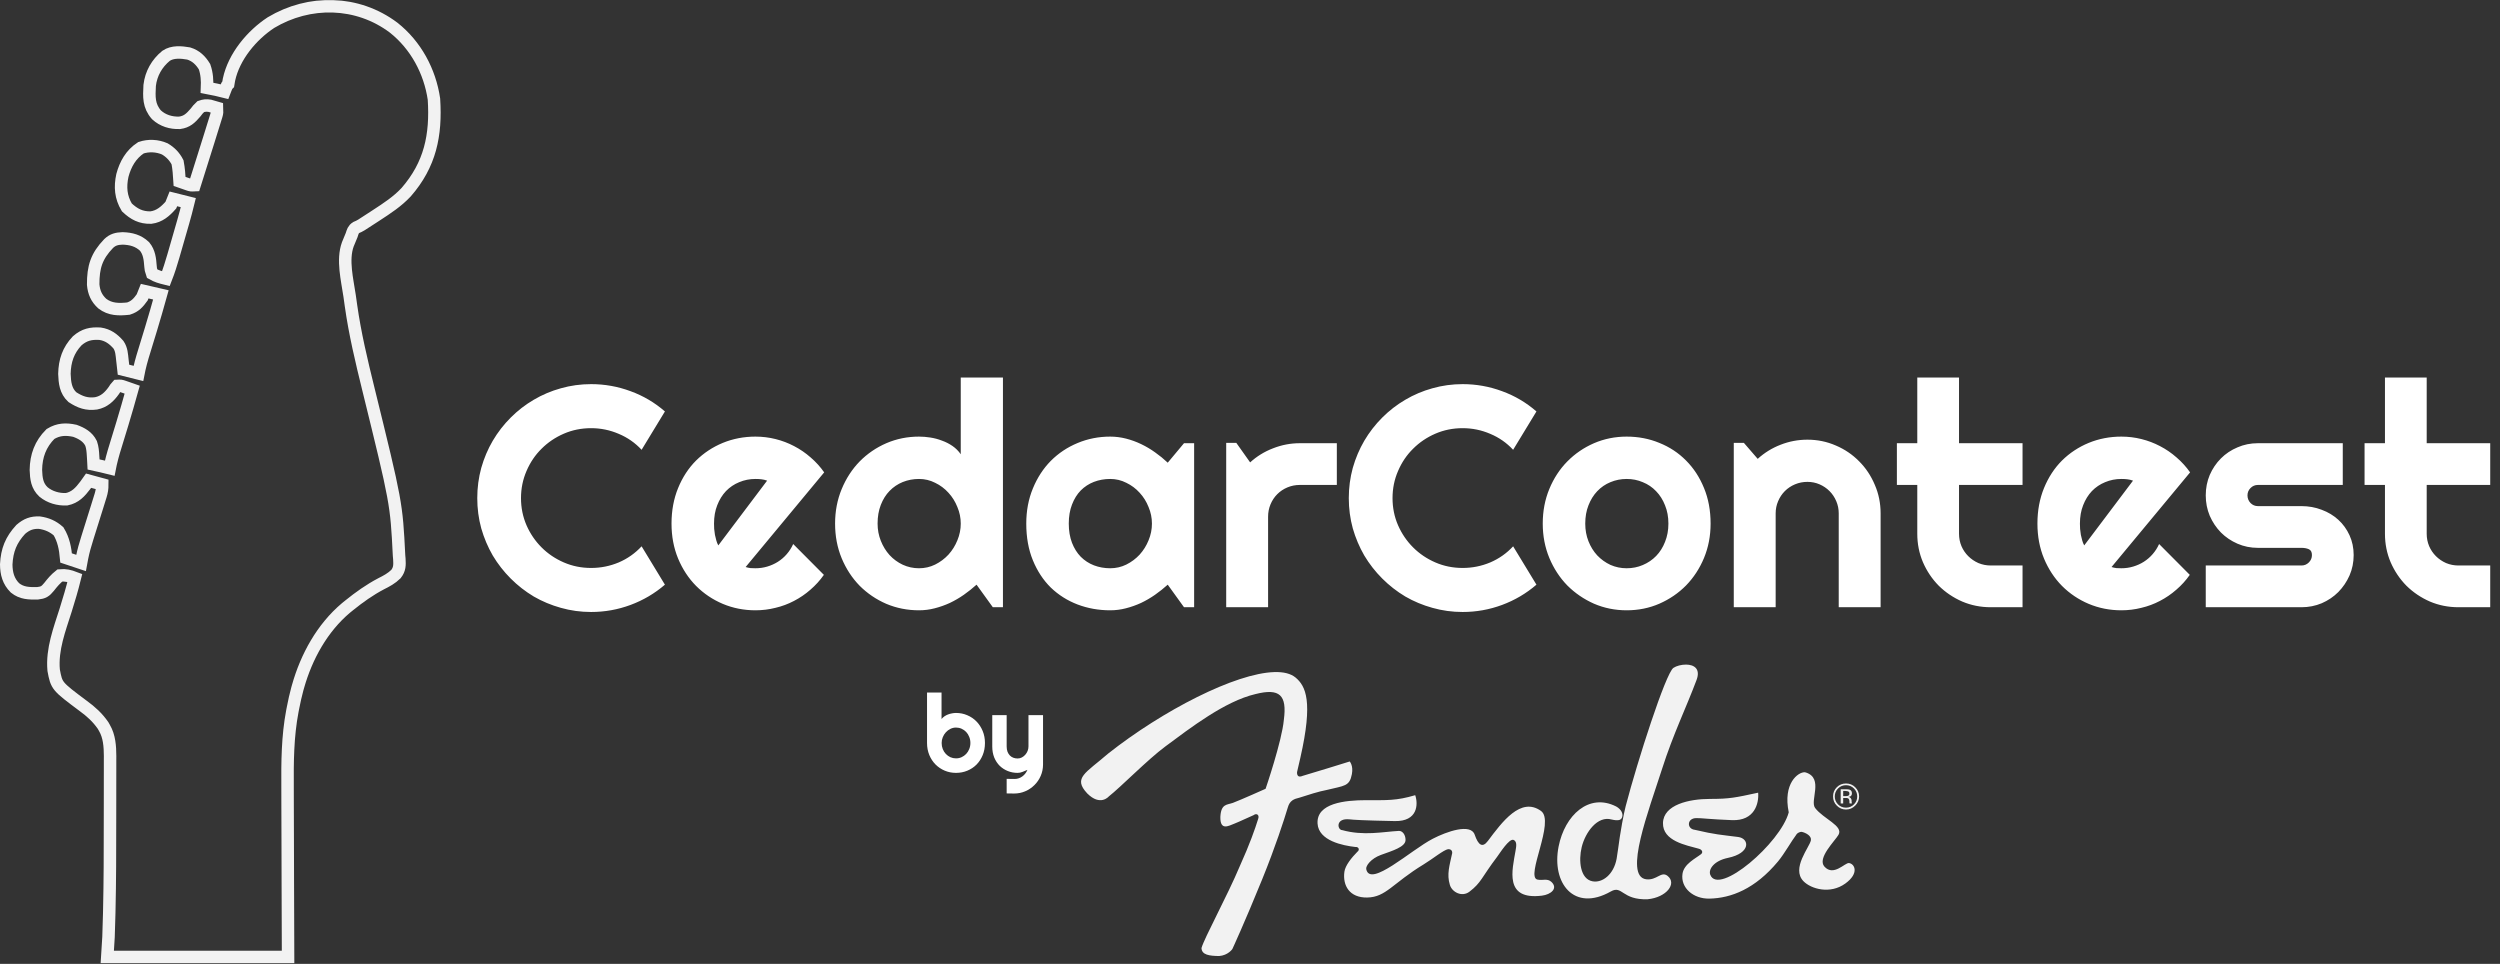 <svg width="2005" height="773" viewBox="0 0 2005 773" fill="none" xmlns="http://www.w3.org/2000/svg">
<rect x="0" y="0" width="2005" height="773" fill="#333333" stroke="none"/>
<path d="M789.934 595.859C789.934 599.426 789.325 602.681 788.108 605.625C786.891 608.569 785.235 611.102 783.14 613.225C781.045 615.32 778.583 616.948 775.752 618.108C772.95 619.269 769.935 619.849 766.708 619.849C763.509 619.849 760.494 619.255 757.664 618.066C754.861 616.877 752.399 615.221 750.275 613.098C748.181 610.975 746.525 608.456 745.308 605.54C744.09 602.596 743.482 599.369 743.482 595.859V555.436H755.116V576.667C755.739 575.874 756.489 575.166 757.366 574.544C758.272 573.921 759.235 573.411 760.254 573.015C761.301 572.619 762.377 572.321 763.481 572.123C764.585 571.897 765.66 571.784 766.708 571.784C769.935 571.784 772.95 572.392 775.752 573.609C778.583 574.798 781.045 576.468 783.14 578.62C785.235 580.771 786.891 583.319 788.108 586.263C789.325 589.178 789.934 592.377 789.934 595.859ZM778.257 595.859C778.257 594.104 777.946 592.476 777.323 590.976C776.729 589.447 775.908 588.131 774.86 587.027C773.813 585.923 772.582 585.06 771.166 584.437C769.779 583.814 768.293 583.503 766.708 583.503C765.123 583.503 763.622 583.857 762.207 584.564C760.82 585.244 759.603 586.164 758.555 587.324C757.508 588.457 756.687 589.773 756.093 591.273C755.498 592.745 755.201 594.274 755.201 595.859C755.201 597.614 755.498 599.242 756.093 600.742C756.687 602.242 757.508 603.544 758.555 604.648C759.603 605.752 760.82 606.63 762.207 607.281C763.622 607.904 765.123 608.215 766.708 608.215C768.293 608.215 769.779 607.904 771.166 607.281C772.582 606.63 773.813 605.752 774.86 604.648C775.908 603.544 776.729 602.242 777.323 600.742C777.946 599.242 778.257 597.614 778.257 595.859ZM807.343 636.324V624.647L813.797 624.732C814.929 624.732 816.019 624.548 817.066 624.18C818.114 623.812 819.076 623.303 819.954 622.652C820.859 622.001 821.652 621.222 822.331 620.316C823.011 619.439 823.563 618.476 823.987 617.429C822.714 617.967 821.411 618.505 820.081 619.042C818.779 619.58 817.463 619.849 816.132 619.849C813.33 619.849 810.697 619.354 808.234 618.363C805.772 617.372 803.606 615.971 801.738 614.159C799.898 612.32 798.44 610.097 797.364 607.493C796.317 604.861 795.793 601.917 795.793 598.661V573.525H807.343V598.661C807.343 600.275 807.569 601.69 808.022 602.907C808.503 604.096 809.14 605.101 809.933 605.922C810.725 606.715 811.645 607.309 812.693 607.705C813.768 608.102 814.915 608.3 816.132 608.3C817.321 608.3 818.439 608.031 819.487 607.493C820.562 606.927 821.496 606.191 822.289 605.285C823.082 604.379 823.704 603.36 824.157 602.228C824.61 601.067 824.837 599.879 824.837 598.661V573.525H836.513V613.268C836.485 616.467 835.862 619.467 834.645 622.269C833.428 625.072 831.758 627.52 829.635 629.615C827.54 631.71 825.091 633.366 822.289 634.583C819.487 635.8 816.486 636.409 813.287 636.409L807.343 636.324Z" fill="white"/>
<path d="M533.268 468.911C525.064 475.966 515.875 481.38 505.703 485.154C495.53 488.928 484.988 490.815 474.077 490.815C465.709 490.815 457.628 489.707 449.835 487.492C442.123 485.359 434.863 482.324 428.053 478.386C421.326 474.366 415.173 469.567 409.595 463.988C404.016 458.41 399.217 452.257 395.197 445.53C391.259 438.72 388.183 431.46 385.968 423.748C383.835 415.955 382.768 407.874 382.768 399.506C382.768 391.138 383.835 383.057 385.968 375.264C388.183 367.47 391.259 360.21 395.197 353.483C399.217 346.673 404.016 340.48 409.595 334.901C415.173 329.322 421.326 324.564 428.053 320.626C434.863 316.606 442.123 313.53 449.835 311.397C457.628 309.182 465.709 308.074 474.077 308.074C484.988 308.074 495.53 309.961 505.703 313.735C515.875 317.427 525.064 322.841 533.268 329.979L514.563 360.743C509.394 355.164 503.282 350.898 496.227 347.945C489.172 344.91 481.788 343.392 474.077 343.392C466.283 343.392 458.982 344.869 452.173 347.822C445.363 350.775 439.416 354.795 434.329 359.882C429.243 364.886 425.223 370.834 422.27 377.725C419.316 384.534 417.84 391.794 417.84 399.506C417.84 407.218 419.316 414.478 422.27 421.287C425.223 428.014 429.243 433.921 434.329 439.008C439.416 444.094 445.363 448.114 452.173 451.067C458.982 454.021 466.283 455.497 474.077 455.497C481.788 455.497 489.172 454.021 496.227 451.067C503.282 448.032 509.394 443.725 514.563 438.146L533.268 468.911ZM597.996 454.759C599.308 455.169 600.621 455.456 601.934 455.62C603.246 455.702 604.559 455.743 605.871 455.743C609.153 455.743 612.311 455.292 615.347 454.39C618.382 453.487 621.213 452.216 623.838 450.575C626.545 448.852 628.924 446.801 630.975 444.422C633.108 441.961 634.831 439.254 636.144 436.3L660.755 461.035C657.638 465.465 654.028 469.444 649.926 472.971C645.906 476.499 641.517 479.493 636.759 481.955C632.083 484.416 627.119 486.262 621.869 487.492C616.7 488.805 611.368 489.461 605.871 489.461C596.601 489.461 587.864 487.738 579.66 484.293C571.538 480.847 564.401 476.048 558.248 469.895C552.177 463.742 547.378 456.441 543.85 447.991C540.323 439.459 538.559 430.106 538.559 419.934C538.559 409.515 540.323 399.998 543.85 391.384C547.378 382.77 552.177 375.428 558.248 369.357C564.401 363.286 571.538 358.569 579.66 355.205C587.864 351.842 596.601 350.16 605.871 350.16C611.368 350.16 616.742 350.816 621.992 352.129C627.242 353.442 632.206 355.328 636.882 357.79C641.64 360.251 646.07 363.286 650.172 366.896C654.274 370.424 657.884 374.402 661.001 378.832L597.996 454.759ZM615.224 385.478C613.665 384.903 612.106 384.534 610.548 384.37C609.071 384.206 607.512 384.124 605.871 384.124C601.277 384.124 596.929 384.985 592.827 386.708C588.807 388.349 585.28 390.728 582.244 393.845C579.291 396.963 576.953 400.737 575.23 405.167C573.507 409.515 572.646 414.437 572.646 419.934C572.646 421.164 572.687 422.559 572.769 424.118C572.933 425.676 573.138 427.276 573.384 428.917C573.712 430.476 574.082 431.993 574.492 433.47C574.902 434.947 575.435 436.259 576.092 437.408L615.224 385.478ZM804.363 487H796.241L783.197 468.911C779.998 471.782 776.593 474.489 772.984 477.032C769.456 479.493 765.723 481.668 761.785 483.554C757.847 485.359 753.787 486.795 749.603 487.861C745.501 488.928 741.317 489.461 737.051 489.461C727.78 489.461 719.043 487.738 710.84 484.293C702.718 480.765 695.58 475.925 689.428 469.772C683.357 463.537 678.557 456.195 675.03 447.745C671.502 439.213 669.738 429.942 669.738 419.934C669.738 410.007 671.502 400.778 675.03 392.246C678.557 383.714 683.357 376.33 689.428 370.095C695.58 363.86 702.718 358.979 710.84 355.452C719.043 351.924 727.78 350.16 737.051 350.16C740.004 350.16 743.04 350.406 746.157 350.898C749.357 351.391 752.433 352.211 755.386 353.36C758.422 354.426 761.252 355.862 763.877 357.667C766.503 359.471 768.718 361.686 770.522 364.312V302.783H804.363V487ZM770.522 419.934C770.522 415.34 769.62 410.909 767.815 406.643C766.092 402.295 763.713 398.481 760.678 395.199C757.642 391.836 754.074 389.169 749.972 387.2C745.952 385.149 741.645 384.124 737.051 384.124C732.457 384.124 728.109 384.944 724.007 386.585C719.987 388.226 716.459 390.605 713.424 393.722C710.47 396.758 708.132 400.491 706.409 404.921C704.687 409.351 703.825 414.355 703.825 419.934C703.825 424.774 704.687 429.368 706.409 433.716C708.132 438.064 710.47 441.879 713.424 445.16C716.459 448.442 719.987 451.026 724.007 452.913C728.109 454.8 732.457 455.743 737.051 455.743C741.645 455.743 745.952 454.759 749.972 452.79C754.074 450.739 757.642 448.073 760.678 444.791C763.713 441.428 766.092 437.613 767.815 433.347C769.62 428.999 770.522 424.528 770.522 419.934ZM957.693 487H949.571L936.527 468.911C933.327 471.782 929.923 474.489 926.313 477.032C922.786 479.493 919.053 481.668 915.115 483.554C911.177 485.359 907.116 486.795 902.932 487.861C898.83 488.928 894.646 489.461 890.38 489.461C881.11 489.461 872.373 487.902 864.169 484.785C856.047 481.668 848.91 477.155 842.757 471.249C836.686 465.26 831.887 457.958 828.359 449.344C824.832 440.73 823.068 430.927 823.068 419.934C823.068 409.679 824.832 400.285 828.359 391.753C831.887 383.139 836.686 375.756 842.757 369.603C848.91 363.45 856.047 358.692 864.169 355.328C872.373 351.883 881.11 350.16 890.38 350.16C894.646 350.16 898.871 350.693 903.055 351.76C907.239 352.826 911.3 354.303 915.238 356.19C919.176 358.077 922.909 360.292 926.436 362.835C930.046 365.378 933.41 368.126 936.527 371.08L949.571 355.452H957.693V487ZM923.852 419.934C923.852 415.34 922.95 410.909 921.145 406.643C919.422 402.295 917.043 398.481 914.007 395.199C910.972 391.836 907.403 389.169 903.301 387.2C899.282 385.149 894.975 384.124 890.38 384.124C885.786 384.124 881.438 384.903 877.336 386.462C873.316 388.021 869.789 390.318 866.753 393.353C863.8 396.389 861.462 400.162 859.739 404.675C858.016 409.105 857.155 414.191 857.155 419.934C857.155 425.676 858.016 430.804 859.739 435.316C861.462 439.746 863.8 443.479 866.753 446.514C869.789 449.549 873.316 451.847 877.336 453.405C881.438 454.964 885.786 455.743 890.38 455.743C894.975 455.743 899.282 454.759 903.301 452.79C907.403 450.739 910.972 448.073 914.007 444.791C917.043 441.428 919.422 437.613 921.145 433.347C922.95 428.999 923.852 424.528 923.852 419.934ZM1017.01 487H983.412V355.205H991.534L1002.61 370.834C1008.02 365.911 1014.18 362.138 1021.07 359.512C1027.96 356.805 1035.1 355.452 1042.48 355.452H1072.14V388.923H1042.48C1038.95 388.923 1035.63 389.579 1032.51 390.892C1029.39 392.205 1026.69 394.01 1024.39 396.307C1022.09 398.604 1020.29 401.311 1018.98 404.428C1017.66 407.546 1017.01 410.868 1017.01 414.396V487ZM1232.23 468.911C1224.03 475.966 1214.84 481.38 1204.67 485.154C1194.5 488.928 1183.95 490.815 1173.04 490.815C1164.68 490.815 1156.59 489.707 1148.8 487.492C1141.09 485.359 1133.83 482.324 1127.02 478.386C1120.29 474.366 1114.14 469.567 1108.56 463.988C1102.98 458.41 1098.18 452.257 1094.16 445.53C1090.23 438.72 1087.15 431.46 1084.93 423.748C1082.8 415.955 1081.73 407.874 1081.73 399.506C1081.73 391.138 1082.8 383.057 1084.93 375.264C1087.15 367.47 1090.23 360.21 1094.16 353.483C1098.18 346.673 1102.98 340.48 1108.56 334.901C1114.14 329.322 1120.29 324.564 1127.02 320.626C1133.83 316.606 1141.09 313.53 1148.8 311.397C1156.59 309.182 1164.68 308.074 1173.04 308.074C1183.95 308.074 1194.5 309.961 1204.67 313.735C1214.84 317.427 1224.03 322.841 1232.23 329.979L1213.53 360.743C1208.36 355.164 1202.25 350.898 1195.19 347.945C1188.14 344.91 1180.76 343.392 1173.04 343.392C1165.25 343.392 1157.95 344.869 1151.14 347.822C1144.33 350.775 1138.38 354.795 1133.3 359.882C1128.21 364.886 1124.19 370.834 1121.24 377.725C1118.28 384.534 1116.81 391.794 1116.81 399.506C1116.81 407.218 1118.28 414.478 1121.24 421.287C1124.19 428.014 1128.21 433.921 1133.3 439.008C1138.38 444.094 1144.33 448.114 1151.14 451.067C1157.95 454.021 1165.25 455.497 1173.04 455.497C1180.76 455.497 1188.14 454.021 1195.19 451.067C1202.25 448.032 1208.36 443.725 1213.53 438.146L1232.23 468.911ZM1371.9 419.934C1371.9 429.778 1370.14 438.967 1366.61 447.499C1363.09 455.948 1358.29 463.291 1352.22 469.526C1346.14 475.679 1339.01 480.56 1330.8 484.17C1322.68 487.697 1313.94 489.461 1304.59 489.461C1295.32 489.461 1286.58 487.697 1278.38 484.17C1270.26 480.56 1263.12 475.679 1256.97 469.526C1250.9 463.291 1246.1 455.948 1242.57 447.499C1239.04 438.967 1237.28 429.778 1237.28 419.934C1237.28 409.925 1239.04 400.655 1242.57 392.123C1246.1 383.591 1250.9 376.248 1256.97 370.095C1263.12 363.86 1270.26 358.979 1278.38 355.452C1286.58 351.924 1295.32 350.16 1304.59 350.16C1313.94 350.16 1322.68 351.842 1330.8 355.205C1339.01 358.487 1346.14 363.204 1352.22 369.357C1358.29 375.428 1363.09 382.77 1366.61 391.384C1370.14 399.916 1371.9 409.433 1371.9 419.934ZM1338.06 419.934C1338.06 414.519 1337.16 409.638 1335.36 405.29C1333.63 400.86 1331.25 397.086 1328.22 393.969C1325.18 390.769 1321.61 388.349 1317.51 386.708C1313.49 384.985 1309.19 384.124 1304.59 384.124C1300 384.124 1295.65 384.985 1291.55 386.708C1287.53 388.349 1284 390.769 1280.96 393.969C1278.01 397.086 1275.67 400.86 1273.95 405.29C1272.23 409.638 1271.37 414.519 1271.37 419.934C1271.37 425.02 1272.23 429.737 1273.95 434.085C1275.67 438.433 1278.01 442.207 1280.96 445.407C1284 448.606 1287.53 451.149 1291.55 453.036C1295.65 454.841 1300 455.743 1304.59 455.743C1309.19 455.743 1313.49 454.882 1317.51 453.159C1321.61 451.436 1325.18 449.016 1328.22 445.899C1331.25 442.781 1333.63 439.008 1335.36 434.577C1337.16 430.147 1338.06 425.266 1338.06 419.934ZM1424.08 487H1390.49V355.205H1398.61L1409.68 368.003C1415.1 363.081 1421.21 359.307 1428.02 356.682C1434.91 353.975 1442.09 352.621 1449.55 352.621C1457.59 352.621 1465.18 354.18 1472.32 357.297C1479.46 360.333 1485.69 364.558 1491.02 369.972C1496.36 375.305 1500.54 381.581 1503.58 388.8C1506.69 395.937 1508.25 403.567 1508.25 411.689V487H1474.66V411.689C1474.66 408.243 1474 405.003 1472.69 401.967C1471.38 398.85 1469.57 396.143 1467.27 393.845C1464.98 391.548 1462.31 389.744 1459.28 388.431C1456.24 387.118 1453 386.462 1449.55 386.462C1446.03 386.462 1442.7 387.118 1439.59 388.431C1436.47 389.744 1433.76 391.548 1431.46 393.845C1429.17 396.143 1427.36 398.85 1426.05 401.967C1424.74 405.003 1424.08 408.243 1424.08 411.689V487ZM1596.61 487C1588.49 487 1580.86 485.482 1573.72 482.447C1566.58 479.329 1560.31 475.104 1554.89 469.772C1549.56 464.357 1545.33 458.081 1542.22 450.944C1539.18 443.807 1537.66 436.177 1537.66 428.055V388.923H1521.3V355.452H1537.66V302.783H1571.13V355.452H1622.08V388.923H1571.13V428.055C1571.13 431.583 1571.79 434.906 1573.1 438.023C1574.42 441.059 1576.22 443.725 1578.52 446.022C1580.82 448.319 1583.52 450.165 1586.64 451.559C1589.76 452.872 1593.08 453.528 1596.61 453.528H1622.08V487H1596.61ZM1693.45 454.759C1694.77 455.169 1696.08 455.456 1697.39 455.62C1698.7 455.702 1700.02 455.743 1701.33 455.743C1704.61 455.743 1707.77 455.292 1710.8 454.39C1713.84 453.487 1716.67 452.216 1719.3 450.575C1722 448.852 1724.38 446.801 1726.43 444.422C1728.57 441.961 1730.29 439.254 1731.6 436.3L1756.21 461.035C1753.1 465.465 1749.49 469.444 1745.38 472.971C1741.36 476.499 1736.98 479.493 1732.22 481.955C1727.54 484.416 1722.58 486.262 1717.33 487.492C1712.16 488.805 1706.83 489.461 1701.33 489.461C1692.06 489.461 1683.32 487.738 1675.12 484.293C1667 480.847 1659.86 476.048 1653.71 469.895C1647.64 463.742 1642.84 456.441 1639.31 447.991C1635.78 439.459 1634.02 430.106 1634.02 419.934C1634.02 409.515 1635.78 399.998 1639.31 391.384C1642.84 382.77 1647.64 375.428 1653.71 369.357C1659.86 363.286 1667 358.569 1675.12 355.205C1683.32 351.842 1692.06 350.16 1701.33 350.16C1706.83 350.16 1712.2 350.816 1717.45 352.129C1722.7 353.442 1727.66 355.328 1732.34 357.79C1737.1 360.251 1741.53 363.286 1745.63 366.896C1749.73 370.424 1753.34 374.402 1756.46 378.832L1693.45 454.759ZM1710.68 385.478C1709.12 384.903 1707.56 384.534 1706.01 384.37C1704.53 384.206 1702.97 384.124 1701.33 384.124C1696.74 384.124 1692.39 384.985 1688.29 386.708C1684.27 388.349 1680.74 390.728 1677.7 393.845C1674.75 396.963 1672.41 400.737 1670.69 405.167C1668.97 409.515 1668.1 414.437 1668.1 419.934C1668.1 421.164 1668.14 422.559 1668.23 424.118C1668.39 425.676 1668.6 427.276 1668.84 428.917C1669.17 430.476 1669.54 431.993 1669.95 433.47C1670.36 434.947 1670.89 436.259 1671.55 437.408L1710.68 385.478ZM1845.8 487H1769.01V453.528H1845.8C1848.1 453.528 1850.06 452.708 1851.71 451.067C1853.35 449.426 1854.17 447.458 1854.17 445.16C1854.17 442.781 1853.35 441.223 1851.71 440.484C1850.06 439.746 1848.1 439.377 1845.8 439.377H1810.85C1805.03 439.377 1799.57 438.269 1794.48 436.054C1789.4 433.839 1784.97 430.845 1781.19 427.071C1777.42 423.215 1774.43 418.744 1772.21 413.658C1770.08 408.571 1769.01 403.116 1769.01 397.291C1769.01 391.466 1770.08 386.011 1772.21 380.924C1774.43 375.838 1777.42 371.408 1781.19 367.634C1784.97 363.86 1789.4 360.907 1794.48 358.774C1799.57 356.559 1805.03 355.452 1810.85 355.452H1878.9V388.923H1810.85C1808.55 388.923 1806.58 389.744 1804.94 391.384C1803.3 393.025 1802.48 394.994 1802.48 397.291C1802.48 399.67 1803.3 401.721 1804.94 403.444C1806.58 405.085 1808.55 405.905 1810.85 405.905H1845.8C1851.54 405.905 1856.96 406.89 1862.04 408.858C1867.13 410.745 1871.56 413.412 1875.33 416.857C1879.11 420.303 1882.1 424.446 1884.32 429.286C1886.53 434.126 1887.64 439.418 1887.64 445.16C1887.64 450.985 1886.53 456.441 1884.32 461.527C1882.1 466.531 1879.11 470.962 1875.33 474.817C1871.56 478.591 1867.13 481.585 1862.04 483.801C1856.96 485.934 1851.54 487 1845.8 487ZM1971.69 487C1963.57 487 1955.94 485.482 1948.8 482.447C1941.66 479.329 1935.38 475.104 1929.97 469.772C1924.64 464.357 1920.41 458.081 1917.3 450.944C1914.26 443.807 1912.74 436.177 1912.74 428.055V388.923H1896.38V355.452H1912.74V302.783H1946.21V355.452H1997.16V388.923H1946.21V428.055C1946.21 431.583 1946.87 434.906 1948.18 438.023C1949.5 441.059 1951.3 443.725 1953.6 446.022C1955.89 448.319 1958.6 450.165 1961.72 451.559C1964.84 452.872 1968.16 453.528 1971.69 453.528H1997.16V487H1971.69Z" fill="white"/>
<path d="M1352.23 533C1348.49 532.976 1344.5 534.027 1342.1 535.628C1335.93 539.747 1313.26 610.259 1303.81 646.492C1303.81 646.492 1301.76 654.034 1299.05 671.392C1298.62 674.211 1297.18 685.247 1296.55 688.661C1294.2 701.448 1285.05 708.311 1277.16 706.804C1267.29 704.922 1265.88 690.292 1268.52 679.401C1271.42 667.464 1281.24 653.985 1292.55 657.253C1298 658.524 1300.82 657.884 1301.18 654.25C1301.65 649.555 1296.05 646.742 1296.05 646.742C1274.36 635.826 1254.98 653.684 1250 678.9C1244.19 708.325 1262.38 731.719 1291.92 714.937C1301.17 709.686 1300.67 721.949 1321.45 721.193C1336.56 719.722 1345.19 708.56 1337.34 702.423C1332.21 698.404 1328.75 706.277 1320.2 705.176C1301.93 702.829 1322.38 649.78 1332.96 616.711C1341.99 588.507 1352.04 568.252 1360.62 545.388C1364.06 536.194 1358.48 533.039 1352.23 533ZM1022.15 539.007C990.785 539.838 932.567 569.772 888.635 604.449C870.621 620.109 860.245 623.829 871.993 636.356C882.433 646.796 889.136 638.859 889.136 638.859C899.056 631.026 920.463 609.133 934.556 598.692C954.627 583.822 982.34 562.39 1006.88 556.648C1026.35 551.714 1032.27 557.455 1029.65 577.295C1028.12 594.322 1015.01 632.601 1015.01 632.601C1015.01 632.601 994.863 641.625 988.862 643.863C984.172 645.604 979.267 644.418 978.727 655.125C978.487 666.606 985.454 662.281 990.114 660.505C993.717 659.128 1002.22 655.059 1005.38 653.748C1007.73 651.921 1010.31 653.482 1009.01 656.876C1006.66 664.448 1002.4 676.782 994.368 694.539C984.188 718.819 965.934 751.998 963.587 760.357C963.847 765.837 969.818 766.623 977.727 766.738C984.999 766.177 988.362 761.107 988.362 761.107C988.362 761.107 997.837 740.731 1012.39 704.924C1022.95 678.918 1029.87 657.436 1032.78 647.741C1034.35 642 1037.73 640.779 1042.17 639.733C1048.8 637.556 1058.12 634.632 1063.81 633.601C1078.21 630.048 1082.35 630.814 1084.21 620.839C1085.51 613.902 1082.46 610.704 1082.46 610.704C1082.46 610.704 1051.09 620.483 1044.8 622.216C1039.32 624.563 1040.29 618.837 1040.29 618.837C1040.29 618.837 1039.53 622.455 1042.92 607.575C1053.21 562.309 1047.22 550.262 1039.04 543.385C1035.16 540.177 1029.38 538.815 1022.15 539.007ZM1447.46 619.339C1442.07 619.105 1429.78 628.242 1434.57 651.497C1428.04 676.032 1378.25 718.851 1371.63 701.548C1370.01 697.334 1374.37 690.406 1385.77 688.034C1404.56 684.115 1402.99 672.428 1394.03 671.267C1379.93 669.441 1376.04 669.446 1359.24 665.511C1352.61 664.811 1352.81 656.002 1360.62 656.127C1363.84 655.996 1371.9 657.108 1389.15 657.754C1407.19 658.429 1410.76 644.394 1410.04 635.731C1391.63 639.705 1387.26 640.736 1371.38 640.736C1354.71 640.736 1334.09 645.341 1333.71 660.006C1333.34 674.575 1352.46 677.864 1362.37 680.652C1365.11 681.308 1366.07 683.594 1364.25 685.031C1360.01 688.41 1350.49 692.829 1349.36 700.797C1347.74 712.078 1357.99 720.968 1371 720.692C1388.33 720.332 1407.55 712.979 1425.93 690.912C1431.13 684.68 1436.98 674.154 1440.57 669.515C1441.43 667.843 1443.86 667.012 1444.95 667.138C1448.24 667.863 1452.96 670.327 1452.34 673.895C1451.38 679.355 1436.43 696.428 1446.33 706.678C1452.41 712.974 1467.79 717.428 1479.99 708.555C1491.41 700.251 1487.39 692.714 1482.87 692.164C1479.63 691.772 1470.54 703.134 1463.22 695.042C1457.15 688.319 1471.62 674.47 1474.48 669.515C1478.62 662.367 1462.5 656.867 1455.71 647.993C1451.34 642.158 1462.69 624.335 1448.46 619.59C1448.17 619.492 1447.81 619.355 1447.46 619.339H1447.46ZM1480.49 628.349C1477.62 628.349 1475.13 629.325 1473.11 631.352C1471.07 633.389 1470.1 635.866 1470.1 638.734C1470.1 641.632 1471.09 644.085 1473.11 646.117C1475.13 648.159 1477.6 649.245 1480.49 649.245C1483.38 649.245 1485.83 648.159 1487.87 646.117C1489.91 644.07 1491 641.622 1491 638.734C1491 635.856 1489.91 633.378 1487.87 631.352C1485.83 629.325 1483.38 628.349 1480.49 628.349ZM1480.49 629.725C1482.99 629.725 1485.1 630.591 1486.87 632.353C1488.62 634.104 1489.5 636.252 1489.5 638.734C1489.5 641.237 1488.62 643.354 1486.87 645.115C1485.11 646.877 1483 647.743 1480.49 647.743C1477.98 647.743 1475.86 646.877 1474.11 645.115C1472.37 643.353 1471.48 641.236 1471.48 638.734C1471.48 636.252 1472.36 634.105 1474.11 632.353C1475.87 630.59 1478 629.725 1480.49 629.725ZM1476.23 632.978V644.365H1478.24V639.986H1479.86C1480.96 639.986 1481.68 639.99 1482.11 640.236C1482.86 640.661 1483.24 641.541 1483.24 642.863V643.864L1483.37 644.24C1483.38 644.29 1483.36 644.325 1483.37 644.365H1485.24L1485.12 644.24C1485.07 644.145 1485.13 644.045 1485.12 643.739C1485.1 643.439 1484.99 643.123 1484.99 642.863V641.987C1484.99 641.411 1484.78 640.841 1484.37 640.235C1483.95 639.635 1483.38 639.249 1482.49 639.109C1483.2 638.993 1483.72 638.864 1484.12 638.608C1484.86 638.123 1485.24 637.257 1485.24 636.231C1485.24 634.79 1484.68 633.849 1483.49 633.353C1482.83 633.078 1481.67 632.978 1480.24 632.978L1476.23 632.978ZM1478.24 634.354H1479.99C1481.14 634.354 1481.97 634.574 1482.49 634.854C1483.01 635.14 1483.24 635.651 1483.24 636.481C1483.24 637.357 1482.92 637.923 1482.12 638.233C1481.68 638.403 1480.99 638.483 1480.11 638.483H1478.24V634.354ZM1135.01 637.733C1119.7 642.297 1111.94 641.737 1095.72 641.737C1078.7 641.737 1055.7 644.109 1056.68 660.506C1057.51 674.295 1076.93 678.143 1086.96 679.275C1089.84 679.01 1090.68 681.718 1088.59 683.154C1084.06 687.739 1078.9 694.04 1078.2 699.17C1076.69 710.272 1082.37 720.062 1096.47 719.816C1111.61 719.556 1116.57 708.565 1141.89 693.164C1148.96 688.865 1157.79 681.608 1161.41 681.026C1162.8 681.026 1164.8 681.482 1164.67 684.154C1162.52 694.259 1160.18 701.067 1162.79 709.68C1164.63 715.747 1172.65 719.566 1178.43 715.186C1188.09 707.878 1188.18 703.624 1200.7 687.157C1202.78 684.435 1210.45 671.982 1213.97 673.644C1216.89 675.02 1216.01 679.09 1215.47 682.277C1212.84 697.694 1206.15 722.074 1236.61 718.314C1243.86 717.423 1249.75 712.487 1244.25 707.303C1240.92 704.165 1237.17 706.392 1232.99 705.426C1223.21 703.174 1247.4 658.638 1235.87 650.37C1219.64 638.748 1204.6 659.349 1193.32 674.394C1188.87 680.326 1185.57 677.738 1182.69 669.389C1179.47 660.1 1160.23 666.927 1149.15 672.643C1131.48 681.757 1098.76 712.253 1095.72 697.043C1095.2 694.415 1099.54 688.544 1107.48 685.656C1116.8 682.267 1127.25 679.244 1127.25 673.644C1127.25 669.309 1124.67 666.232 1121.87 666.386C1108.87 667.107 1093.75 670.516 1076.45 665.761C1072.51 665.73 1070.78 655.835 1082.46 657.128C1085.55 657.472 1092.46 657.983 1118.62 658.504C1137.05 658.874 1137.48 645.061 1135.01 637.733H1135.01Z" fill="#F2F2F2"/>
<mask id="path-4-outside-1_5_11" maskUnits="userSpaceOnUse" x="-1" y="0" width="355" height="773" fill="black">
<rect fill="white" x="-1" width="355" height="773"/>
<path d="M315.691 22.177C333.493 36.258 344.738 57.09 348.031 79.502C349.891 108.563 345.001 132.001 325.727 154.15C318.762 161.583 310.518 166.984 302.031 172.502C301.364 172.94 300.696 173.378 300.008 173.83C288.794 181.187 288.794 181.187 285.766 182.435C283.254 183.98 282.933 185.745 282.031 188.502C281.519 189.739 281.519 189.739 280.996 191.002C280.657 191.827 280.318 192.652 279.969 193.502C279.456 194.739 279.456 194.739 278.934 196.002C274.414 208.523 278.527 224.473 280.396 237.335C280.777 239.97 281.143 242.607 281.508 245.244C284.673 267.637 289.907 289.524 295.306 311.467C317.921 403.441 317.921 403.441 320.031 445.502C320.114 446.444 320.197 447.387 320.283 448.358C320.56 453.143 320.607 456.536 317.555 460.396C314.047 463.85 310.029 466.009 305.656 468.189C296.374 473.077 288.185 478.927 280.031 485.502C279.197 486.173 278.363 486.845 277.504 487.537C258.363 503.665 245.751 526.717 239.031 550.502C238.842 551.165 238.653 551.829 238.458 552.513C237.088 557.467 236.033 562.462 235.031 567.502C234.86 568.363 234.688 569.225 234.512 570.113C230.57 590.817 230.495 611.178 230.626 632.173C230.651 636.949 230.653 641.726 230.658 646.502C230.67 655.501 230.703 664.499 230.743 673.497C230.797 685.69 230.818 697.882 230.841 710.074C230.879 729.217 230.958 748.359 231.031 767.502C183.181 767.502 135.331 767.502 86.031 767.502C86.361 762.222 86.691 756.942 87.031 751.502C87.292 745.368 87.441 739.233 87.582 733.095C87.603 732.216 87.624 731.336 87.645 730.43C88.191 706.776 88.219 683.118 88.217 659.458C88.216 653.16 88.23 646.862 88.247 640.565C88.258 635.645 88.26 630.726 88.26 625.807C88.261 623.482 88.266 621.157 88.273 618.832C88.283 615.608 88.28 612.384 88.274 609.16C88.28 608.224 88.285 607.288 88.291 606.323C88.255 598.694 87.739 590.528 83.781 583.814C83.405 583.15 83.028 582.486 82.641 581.802C78.14 575.369 73.052 570.725 66.719 566.127C45.424 550.199 45.424 550.199 43.031 537.502C41.517 520.741 47.771 504.801 52.732 489.069C55.403 480.598 57.901 472.125 60.031 463.502C55.921 461.923 52.441 461.054 48.031 461.502C44.587 464.239 42.081 467.153 39.406 470.611C36.349 474.332 34.802 475.3 30.078 475.838C23.254 475.918 17.524 475.901 12.031 471.502C6.704 466.229 5.08 459.987 5 452.646C5.594 441.166 8.839 433.061 16.617 424.595C21.291 420.542 25.51 418.918 31.594 419.154C37.589 420.009 42.459 422.096 46.969 426.127C51.015 432.748 52.324 439.859 53.031 447.502C56.991 448.822 60.951 450.142 65.031 451.502C65.3 450.056 65.569 448.611 65.846 447.122C66.907 441.823 68.369 436.731 70 431.584C70.281 430.682 70.562 429.781 70.851 428.852C71.74 426.004 72.635 423.159 73.531 420.314C74.426 417.458 75.319 414.601 76.211 411.744C76.764 409.976 77.318 408.209 77.874 406.442C78.6 404.13 79.317 401.817 80.031 399.502C80.239 398.84 80.446 398.178 80.66 397.496C81.631 394.289 82.031 391.905 82.031 388.502C78.401 387.512 74.771 386.522 71.031 385.502C70.165 386.719 69.299 387.935 68.406 389.189C64.319 394.585 60.366 399.012 53.371 400.408C46.706 400.675 40.076 398.806 34.906 394.564C29.663 389.673 29.024 383.769 28.781 376.877C28.952 365.527 32.423 356.11 40.469 348.064C46.854 344.171 52.893 343.949 60.031 345.502C65.561 347.503 70.428 350.225 73.094 355.674C74.229 359.098 74.454 362.215 74.656 365.814C74.768 367.696 74.768 367.696 74.883 369.615C74.932 370.568 74.981 371.52 75.031 372.502C75.635 372.634 76.238 372.767 76.859 372.904C77.659 373.081 78.458 373.257 79.281 373.439C80.465 373.7 80.465 373.7 81.672 373.966C83.8 374.449 85.915 374.969 88.031 375.502C88.263 374.341 88.495 373.181 88.734 371.986C90.171 365.526 92.166 359.233 94.115 352.914C95.243 349.254 96.36 345.591 97.477 341.927C97.697 341.205 97.917 340.483 98.144 339.738C100.896 330.694 103.484 321.605 106.031 312.502C104.596 311.996 103.158 311.497 101.719 311.002C100.918 310.723 100.118 310.445 99.293 310.158C96.944 309.362 96.944 309.362 94.031 309.502C92.587 311.105 92.587 311.105 91.281 313.189C87.613 318.335 83.434 322.267 77.031 323.502C69.656 324.506 64.206 322.529 58.031 318.502C52.578 313.457 51.936 306.89 51.656 299.814C51.894 289.36 54.705 280.923 61.934 273.306C67.706 268.34 72.868 267.177 80.332 267.646C86.638 268.637 90.852 271.751 95.031 276.502C97.523 280.201 97.69 284.423 98.156 288.752C98.286 289.869 98.286 289.869 98.418 291.009C98.629 292.839 98.831 294.67 99.031 296.502C102.991 297.492 106.951 298.482 111.031 299.502C111.263 298.341 111.495 297.181 111.734 295.986C113.172 289.526 115.166 283.233 117.115 276.914C118.243 273.254 119.36 269.591 120.477 265.927C120.697 265.205 120.917 264.483 121.144 263.738C123.896 254.694 126.484 245.605 129.031 236.502C124.741 235.512 120.451 234.522 116.031 233.502C115.371 235.152 114.711 236.802 114.031 238.502C110.843 242.93 108.27 245.818 103.031 247.502C95.364 248.312 88.337 248.343 82.031 243.502C77.368 239.245 75.307 234.494 74.731 228.24C74.682 214.166 77.352 205.512 87.117 195.326C90.5 192.102 93.718 191.372 98.281 191.189C105.093 191.404 110.839 192.879 115.906 197.627C119.755 202.31 120.255 207.719 120.707 213.598C120.903 216.066 120.903 216.066 122.031 219.502C125.611 221.588 129.052 222.526 133.031 223.502C135.387 217.464 137.316 211.387 139.098 205.158C139.377 204.189 139.657 203.221 139.945 202.223C140.532 200.186 141.118 198.149 141.702 196.112C142.591 193.01 143.486 189.91 144.381 186.81C144.953 184.822 145.526 182.834 146.098 180.845C146.495 179.469 146.495 179.469 146.9 178.064C148.379 172.898 149.76 167.723 151.031 162.502C147.071 161.512 143.111 160.522 139.031 159.502C138.371 161.152 137.711 162.802 137.031 164.502C132.576 169.538 127.864 173.648 121.031 174.502C112.978 174.706 107.483 171.767 101.719 166.314C96.788 158.096 96.18 149.921 98.156 140.689C100.592 131.594 105.027 123.754 113.031 118.502C119.248 116.429 126.122 116.802 132.145 119.392C136.642 122.037 140.035 125.554 142.406 130.189C143.363 135.259 143.715 140.357 144.031 145.502C145.467 146.007 146.905 146.506 148.344 147.002C149.144 147.28 149.945 147.559 150.77 147.845C153.119 148.641 153.119 148.641 156.031 148.502C159.481 137.57 162.919 126.635 166.344 115.696C166.975 113.681 167.607 111.666 168.239 109.651C169.239 106.457 170.231 103.261 171.219 100.064C171.51 99.138 171.8 98.212 172.1 97.257C172.36 96.411 172.619 95.565 172.887 94.693C173.11 93.973 173.333 93.253 173.563 92.512C174.182 90.196 174.182 90.196 174.031 86.502C172.814 86.151 171.597 85.8 170.344 85.439C169.659 85.242 168.975 85.045 168.27 84.841C165.459 84.415 163.73 84.57 161.031 85.502C158.769 87.685 158.769 87.685 156.719 90.377C152.89 94.8 149.946 97.728 144.031 98.502C137.155 98.744 130.604 96.802 125.492 92.08C119.159 84.895 119.543 77.633 120.031 68.502C121.168 58.911 125.818 50.853 133.164 44.779C138.337 41.24 145.342 41.862 151.285 42.892C157.063 44.656 160.917 48.395 164.031 53.502C165.98 59.045 166.285 64.674 166.031 70.502C166.707 70.634 167.382 70.767 168.078 70.904C168.97 71.081 169.862 71.257 170.781 71.439C171.663 71.613 172.545 71.787 173.453 71.966C175.664 72.425 177.846 72.935 180.031 73.502C180.341 72.697 180.65 71.893 180.969 71.064C182.031 68.502 182.031 68.502 183.031 67.502C183.237 66.285 183.444 65.068 183.656 63.814C187.618 45.384 201.891 28.258 217.324 18.123C248.055 -0.28 286.601 0.314 315.691 22.177Z"/>
</mask>
<path d="M315.691 22.177C333.493 36.258 344.738 57.09 348.031 79.502C349.891 108.563 345.001 132.001 325.727 154.15C318.762 161.583 310.518 166.984 302.031 172.502C301.364 172.94 300.696 173.378 300.008 173.83C288.794 181.187 288.794 181.187 285.766 182.435C283.254 183.98 282.933 185.745 282.031 188.502C281.519 189.739 281.519 189.739 280.996 191.002C280.657 191.827 280.318 192.652 279.969 193.502C279.456 194.739 279.456 194.739 278.934 196.002C274.414 208.523 278.527 224.473 280.396 237.335C280.777 239.97 281.143 242.607 281.508 245.244C284.673 267.637 289.907 289.524 295.306 311.467C317.921 403.441 317.921 403.441 320.031 445.502C320.114 446.444 320.197 447.387 320.283 448.358C320.56 453.143 320.607 456.536 317.555 460.396C314.047 463.85 310.029 466.009 305.656 468.189C296.374 473.077 288.185 478.927 280.031 485.502C279.197 486.173 278.363 486.845 277.504 487.537C258.363 503.665 245.751 526.717 239.031 550.502C238.842 551.165 238.653 551.829 238.458 552.513C237.088 557.467 236.033 562.462 235.031 567.502C234.86 568.363 234.688 569.225 234.512 570.113C230.57 590.817 230.495 611.178 230.626 632.173C230.651 636.949 230.653 641.726 230.658 646.502C230.67 655.501 230.703 664.499 230.743 673.497C230.797 685.69 230.818 697.882 230.841 710.074C230.879 729.217 230.958 748.359 231.031 767.502C183.181 767.502 135.331 767.502 86.031 767.502C86.361 762.222 86.691 756.942 87.031 751.502C87.292 745.368 87.441 739.233 87.582 733.095C87.603 732.216 87.624 731.336 87.645 730.43C88.191 706.776 88.219 683.118 88.217 659.458C88.216 653.16 88.23 646.862 88.247 640.565C88.258 635.645 88.26 630.726 88.26 625.807C88.261 623.482 88.266 621.157 88.273 618.832C88.283 615.608 88.28 612.384 88.274 609.16C88.28 608.224 88.285 607.288 88.291 606.323C88.255 598.694 87.739 590.528 83.781 583.814C83.405 583.15 83.028 582.486 82.641 581.802C78.14 575.369 73.052 570.725 66.719 566.127C45.424 550.199 45.424 550.199 43.031 537.502C41.517 520.741 47.771 504.801 52.732 489.069C55.403 480.598 57.901 472.125 60.031 463.502C55.921 461.923 52.441 461.054 48.031 461.502C44.587 464.239 42.081 467.153 39.406 470.611C36.349 474.332 34.802 475.3 30.078 475.838C23.254 475.918 17.524 475.901 12.031 471.502C6.704 466.229 5.08 459.987 5 452.646C5.594 441.166 8.839 433.061 16.617 424.595C21.291 420.542 25.51 418.918 31.594 419.154C37.589 420.009 42.459 422.096 46.969 426.127C51.015 432.748 52.324 439.859 53.031 447.502C56.991 448.822 60.951 450.142 65.031 451.502C65.3 450.056 65.569 448.611 65.846 447.122C66.907 441.823 68.369 436.731 70 431.584C70.281 430.682 70.562 429.781 70.851 428.852C71.74 426.004 72.635 423.159 73.531 420.314C74.426 417.458 75.319 414.601 76.211 411.744C76.764 409.976 77.318 408.209 77.874 406.442C78.6 404.13 79.317 401.817 80.031 399.502C80.239 398.84 80.446 398.178 80.66 397.496C81.631 394.289 82.031 391.905 82.031 388.502C78.401 387.512 74.771 386.522 71.031 385.502C70.165 386.719 69.299 387.935 68.406 389.189C64.319 394.585 60.366 399.012 53.371 400.408C46.706 400.675 40.076 398.806 34.906 394.564C29.663 389.673 29.024 383.769 28.781 376.877C28.952 365.527 32.423 356.11 40.469 348.064C46.854 344.171 52.893 343.949 60.031 345.502C65.561 347.503 70.428 350.225 73.094 355.674C74.229 359.098 74.454 362.215 74.656 365.814C74.768 367.696 74.768 367.696 74.883 369.615C74.932 370.568 74.981 371.52 75.031 372.502C75.635 372.634 76.238 372.767 76.859 372.904C77.659 373.081 78.458 373.257 79.281 373.439C80.465 373.7 80.465 373.7 81.672 373.966C83.8 374.449 85.915 374.969 88.031 375.502C88.263 374.341 88.495 373.181 88.734 371.986C90.171 365.526 92.166 359.233 94.115 352.914C95.243 349.254 96.36 345.591 97.477 341.927C97.697 341.205 97.917 340.483 98.144 339.738C100.896 330.694 103.484 321.605 106.031 312.502C104.596 311.996 103.158 311.497 101.719 311.002C100.918 310.723 100.118 310.445 99.293 310.158C96.944 309.362 96.944 309.362 94.031 309.502C92.587 311.105 92.587 311.105 91.281 313.189C87.613 318.335 83.434 322.267 77.031 323.502C69.656 324.506 64.206 322.529 58.031 318.502C52.578 313.457 51.936 306.89 51.656 299.814C51.894 289.36 54.705 280.923 61.934 273.306C67.706 268.34 72.868 267.177 80.332 267.646C86.638 268.637 90.852 271.751 95.031 276.502C97.523 280.201 97.69 284.423 98.156 288.752C98.286 289.869 98.286 289.869 98.418 291.009C98.629 292.839 98.831 294.67 99.031 296.502C102.991 297.492 106.951 298.482 111.031 299.502C111.263 298.341 111.495 297.181 111.734 295.986C113.172 289.526 115.166 283.233 117.115 276.914C118.243 273.254 119.36 269.591 120.477 265.927C120.697 265.205 120.917 264.483 121.144 263.738C123.896 254.694 126.484 245.605 129.031 236.502C124.741 235.512 120.451 234.522 116.031 233.502C115.371 235.152 114.711 236.802 114.031 238.502C110.843 242.93 108.27 245.818 103.031 247.502C95.364 248.312 88.337 248.343 82.031 243.502C77.368 239.245 75.307 234.494 74.731 228.24C74.682 214.166 77.352 205.512 87.117 195.326C90.5 192.102 93.718 191.372 98.281 191.189C105.093 191.404 110.839 192.879 115.906 197.627C119.755 202.31 120.255 207.719 120.707 213.598C120.903 216.066 120.903 216.066 122.031 219.502C125.611 221.588 129.052 222.526 133.031 223.502C135.387 217.464 137.316 211.387 139.098 205.158C139.377 204.189 139.657 203.221 139.945 202.223C140.532 200.186 141.118 198.149 141.702 196.112C142.591 193.01 143.486 189.91 144.381 186.81C144.953 184.822 145.526 182.834 146.098 180.845C146.495 179.469 146.495 179.469 146.9 178.064C148.379 172.898 149.76 167.723 151.031 162.502C147.071 161.512 143.111 160.522 139.031 159.502C138.371 161.152 137.711 162.802 137.031 164.502C132.576 169.538 127.864 173.648 121.031 174.502C112.978 174.706 107.483 171.767 101.719 166.314C96.788 158.096 96.18 149.921 98.156 140.689C100.592 131.594 105.027 123.754 113.031 118.502C119.248 116.429 126.122 116.802 132.145 119.392C136.642 122.037 140.035 125.554 142.406 130.189C143.363 135.259 143.715 140.357 144.031 145.502C145.467 146.007 146.905 146.506 148.344 147.002C149.144 147.28 149.945 147.559 150.77 147.845C153.119 148.641 153.119 148.641 156.031 148.502C159.481 137.57 162.919 126.635 166.344 115.696C166.975 113.681 167.607 111.666 168.239 109.651C169.239 106.457 170.231 103.261 171.219 100.064C171.51 99.138 171.8 98.212 172.1 97.257C172.36 96.411 172.619 95.565 172.887 94.693C173.11 93.973 173.333 93.253 173.563 92.512C174.182 90.196 174.182 90.196 174.031 86.502C172.814 86.151 171.597 85.8 170.344 85.439C169.659 85.242 168.975 85.045 168.27 84.841C165.459 84.415 163.73 84.57 161.031 85.502C158.769 87.685 158.769 87.685 156.719 90.377C152.89 94.8 149.946 97.728 144.031 98.502C137.155 98.744 130.604 96.802 125.492 92.08C119.159 84.895 119.543 77.633 120.031 68.502C121.168 58.911 125.818 50.853 133.164 44.779C138.337 41.24 145.342 41.862 151.285 42.892C157.063 44.656 160.917 48.395 164.031 53.502C165.98 59.045 166.285 64.674 166.031 70.502C166.707 70.634 167.382 70.767 168.078 70.904C168.97 71.081 169.862 71.257 170.781 71.439C171.663 71.613 172.545 71.787 173.453 71.966C175.664 72.425 177.846 72.935 180.031 73.502C180.341 72.697 180.65 71.893 180.969 71.064C182.031 68.502 182.031 68.502 183.031 67.502C183.237 66.285 183.444 65.068 183.656 63.814C187.618 45.384 201.891 28.258 217.324 18.123C248.055 -0.28 286.601 0.314 315.691 22.177Z" fill="#F2F2F2" fill-opacity="0.01"/>
<path d="M315.691 22.177C333.493 36.258 344.738 57.09 348.031 79.502C349.891 108.563 345.001 132.001 325.727 154.15C318.762 161.583 310.518 166.984 302.031 172.502C301.364 172.94 300.696 173.378 300.008 173.83C288.794 181.187 288.794 181.187 285.766 182.435C283.254 183.98 282.933 185.745 282.031 188.502C281.519 189.739 281.519 189.739 280.996 191.002C280.657 191.827 280.318 192.652 279.969 193.502C279.456 194.739 279.456 194.739 278.934 196.002C274.414 208.523 278.527 224.473 280.396 237.335C280.777 239.97 281.143 242.607 281.508 245.244C284.673 267.637 289.907 289.524 295.306 311.467C317.921 403.441 317.921 403.441 320.031 445.502C320.114 446.444 320.197 447.387 320.283 448.358C320.56 453.143 320.607 456.536 317.555 460.396C314.047 463.85 310.029 466.009 305.656 468.189C296.374 473.077 288.185 478.927 280.031 485.502C279.197 486.173 278.363 486.845 277.504 487.537C258.363 503.665 245.751 526.717 239.031 550.502C238.842 551.165 238.653 551.829 238.458 552.513C237.088 557.467 236.033 562.462 235.031 567.502C234.86 568.363 234.688 569.225 234.512 570.113C230.57 590.817 230.495 611.178 230.626 632.173C230.651 636.949 230.653 641.726 230.658 646.502C230.67 655.501 230.703 664.499 230.743 673.497C230.797 685.69 230.818 697.882 230.841 710.074C230.879 729.217 230.958 748.359 231.031 767.502C183.181 767.502 135.331 767.502 86.031 767.502C86.361 762.222 86.691 756.942 87.031 751.502C87.292 745.368 87.441 739.233 87.582 733.095C87.603 732.216 87.624 731.336 87.645 730.43C88.191 706.776 88.219 683.118 88.217 659.458C88.216 653.16 88.23 646.862 88.247 640.565C88.258 635.645 88.26 630.726 88.26 625.807C88.261 623.482 88.266 621.157 88.273 618.832C88.283 615.608 88.28 612.384 88.274 609.16C88.28 608.224 88.285 607.288 88.291 606.323C88.255 598.694 87.739 590.528 83.781 583.814C83.405 583.15 83.028 582.486 82.641 581.802C78.14 575.369 73.052 570.725 66.719 566.127C45.424 550.199 45.424 550.199 43.031 537.502C41.517 520.741 47.771 504.801 52.732 489.069C55.403 480.598 57.901 472.125 60.031 463.502C55.921 461.923 52.441 461.054 48.031 461.502C44.587 464.239 42.081 467.153 39.406 470.611C36.349 474.332 34.802 475.3 30.078 475.838C23.254 475.918 17.524 475.901 12.031 471.502C6.704 466.229 5.08 459.987 5 452.646C5.594 441.166 8.839 433.061 16.617 424.595C21.291 420.542 25.51 418.918 31.594 419.154C37.589 420.009 42.459 422.096 46.969 426.127C51.015 432.748 52.324 439.859 53.031 447.502C56.991 448.822 60.951 450.142 65.031 451.502C65.3 450.056 65.569 448.611 65.846 447.122C66.907 441.823 68.369 436.731 70 431.584C70.281 430.682 70.562 429.781 70.851 428.852C71.74 426.004 72.635 423.159 73.531 420.314C74.426 417.458 75.319 414.601 76.211 411.744C76.764 409.976 77.318 408.209 77.874 406.442C78.6 404.13 79.317 401.817 80.031 399.502C80.239 398.84 80.446 398.178 80.66 397.496C81.631 394.289 82.031 391.905 82.031 388.502C78.401 387.512 74.771 386.522 71.031 385.502C70.165 386.719 69.299 387.935 68.406 389.189C64.319 394.585 60.366 399.012 53.371 400.408C46.706 400.675 40.076 398.806 34.906 394.564C29.663 389.673 29.024 383.769 28.781 376.877C28.952 365.527 32.423 356.11 40.469 348.064C46.854 344.171 52.893 343.949 60.031 345.502C65.561 347.503 70.428 350.225 73.094 355.674C74.229 359.098 74.454 362.215 74.656 365.814C74.768 367.696 74.768 367.696 74.883 369.615C74.932 370.568 74.981 371.52 75.031 372.502C75.635 372.634 76.238 372.767 76.859 372.904C77.659 373.081 78.458 373.257 79.281 373.439C80.465 373.7 80.465 373.7 81.672 373.966C83.8 374.449 85.915 374.969 88.031 375.502C88.263 374.341 88.495 373.181 88.734 371.986C90.171 365.526 92.166 359.233 94.115 352.914C95.243 349.254 96.36 345.591 97.477 341.927C97.697 341.205 97.917 340.483 98.144 339.738C100.896 330.694 103.484 321.605 106.031 312.502C104.596 311.996 103.158 311.497 101.719 311.002C100.918 310.723 100.118 310.445 99.293 310.158C96.944 309.362 96.944 309.362 94.031 309.502C92.587 311.105 92.587 311.105 91.281 313.189C87.613 318.335 83.434 322.267 77.031 323.502C69.656 324.506 64.206 322.529 58.031 318.502C52.578 313.457 51.936 306.89 51.656 299.814C51.894 289.36 54.705 280.923 61.934 273.306C67.706 268.34 72.868 267.177 80.332 267.646C86.638 268.637 90.852 271.751 95.031 276.502C97.523 280.201 97.69 284.423 98.156 288.752C98.286 289.869 98.286 289.869 98.418 291.009C98.629 292.839 98.831 294.67 99.031 296.502C102.991 297.492 106.951 298.482 111.031 299.502C111.263 298.341 111.495 297.181 111.734 295.986C113.172 289.526 115.166 283.233 117.115 276.914C118.243 273.254 119.36 269.591 120.477 265.927C120.697 265.205 120.917 264.483 121.144 263.738C123.896 254.694 126.484 245.605 129.031 236.502C124.741 235.512 120.451 234.522 116.031 233.502C115.371 235.152 114.711 236.802 114.031 238.502C110.843 242.93 108.27 245.818 103.031 247.502C95.364 248.312 88.337 248.343 82.031 243.502C77.368 239.245 75.307 234.494 74.731 228.24C74.682 214.166 77.352 205.512 87.117 195.326C90.5 192.102 93.718 191.372 98.281 191.189C105.093 191.404 110.839 192.879 115.906 197.627C119.755 202.31 120.255 207.719 120.707 213.598C120.903 216.066 120.903 216.066 122.031 219.502C125.611 221.588 129.052 222.526 133.031 223.502C135.387 217.464 137.316 211.387 139.098 205.158C139.377 204.189 139.657 203.221 139.945 202.223C140.532 200.186 141.118 198.149 141.702 196.112C142.591 193.01 143.486 189.91 144.381 186.81C144.953 184.822 145.526 182.834 146.098 180.845C146.495 179.469 146.495 179.469 146.9 178.064C148.379 172.898 149.76 167.723 151.031 162.502C147.071 161.512 143.111 160.522 139.031 159.502C138.371 161.152 137.711 162.802 137.031 164.502C132.576 169.538 127.864 173.648 121.031 174.502C112.978 174.706 107.483 171.767 101.719 166.314C96.788 158.096 96.18 149.921 98.156 140.689C100.592 131.594 105.027 123.754 113.031 118.502C119.248 116.429 126.122 116.802 132.145 119.392C136.642 122.037 140.035 125.554 142.406 130.189C143.363 135.259 143.715 140.357 144.031 145.502C145.467 146.007 146.905 146.506 148.344 147.002C149.144 147.28 149.945 147.559 150.77 147.845C153.119 148.641 153.119 148.641 156.031 148.502C159.481 137.57 162.919 126.635 166.344 115.696C166.975 113.681 167.607 111.666 168.239 109.651C169.239 106.457 170.231 103.261 171.219 100.064C171.51 99.138 171.8 98.212 172.1 97.257C172.36 96.411 172.619 95.565 172.887 94.693C173.11 93.973 173.333 93.253 173.563 92.512C174.182 90.196 174.182 90.196 174.031 86.502C172.814 86.151 171.597 85.8 170.344 85.439C169.659 85.242 168.975 85.045 168.27 84.841C165.459 84.415 163.73 84.57 161.031 85.502C158.769 87.685 158.769 87.685 156.719 90.377C152.89 94.8 149.946 97.728 144.031 98.502C137.155 98.744 130.604 96.802 125.492 92.08C119.159 84.895 119.543 77.633 120.031 68.502C121.168 58.911 125.818 50.853 133.164 44.779C138.337 41.24 145.342 41.862 151.285 42.892C157.063 44.656 160.917 48.395 164.031 53.502C165.98 59.045 166.285 64.674 166.031 70.502C166.707 70.634 167.382 70.767 168.078 70.904C168.97 71.081 169.862 71.257 170.781 71.439C171.663 71.613 172.545 71.787 173.453 71.966C175.664 72.425 177.846 72.935 180.031 73.502C180.341 72.697 180.65 71.893 180.969 71.064C182.031 68.502 182.031 68.502 183.031 67.502C183.237 66.285 183.444 65.068 183.656 63.814C187.618 45.384 201.891 28.258 217.324 18.123C248.055 -0.28 286.601 0.314 315.691 22.177Z" stroke="#F2F2F2" stroke-width="10" mask="url(#path-4-outside-1_5_11)"/>
</svg>
